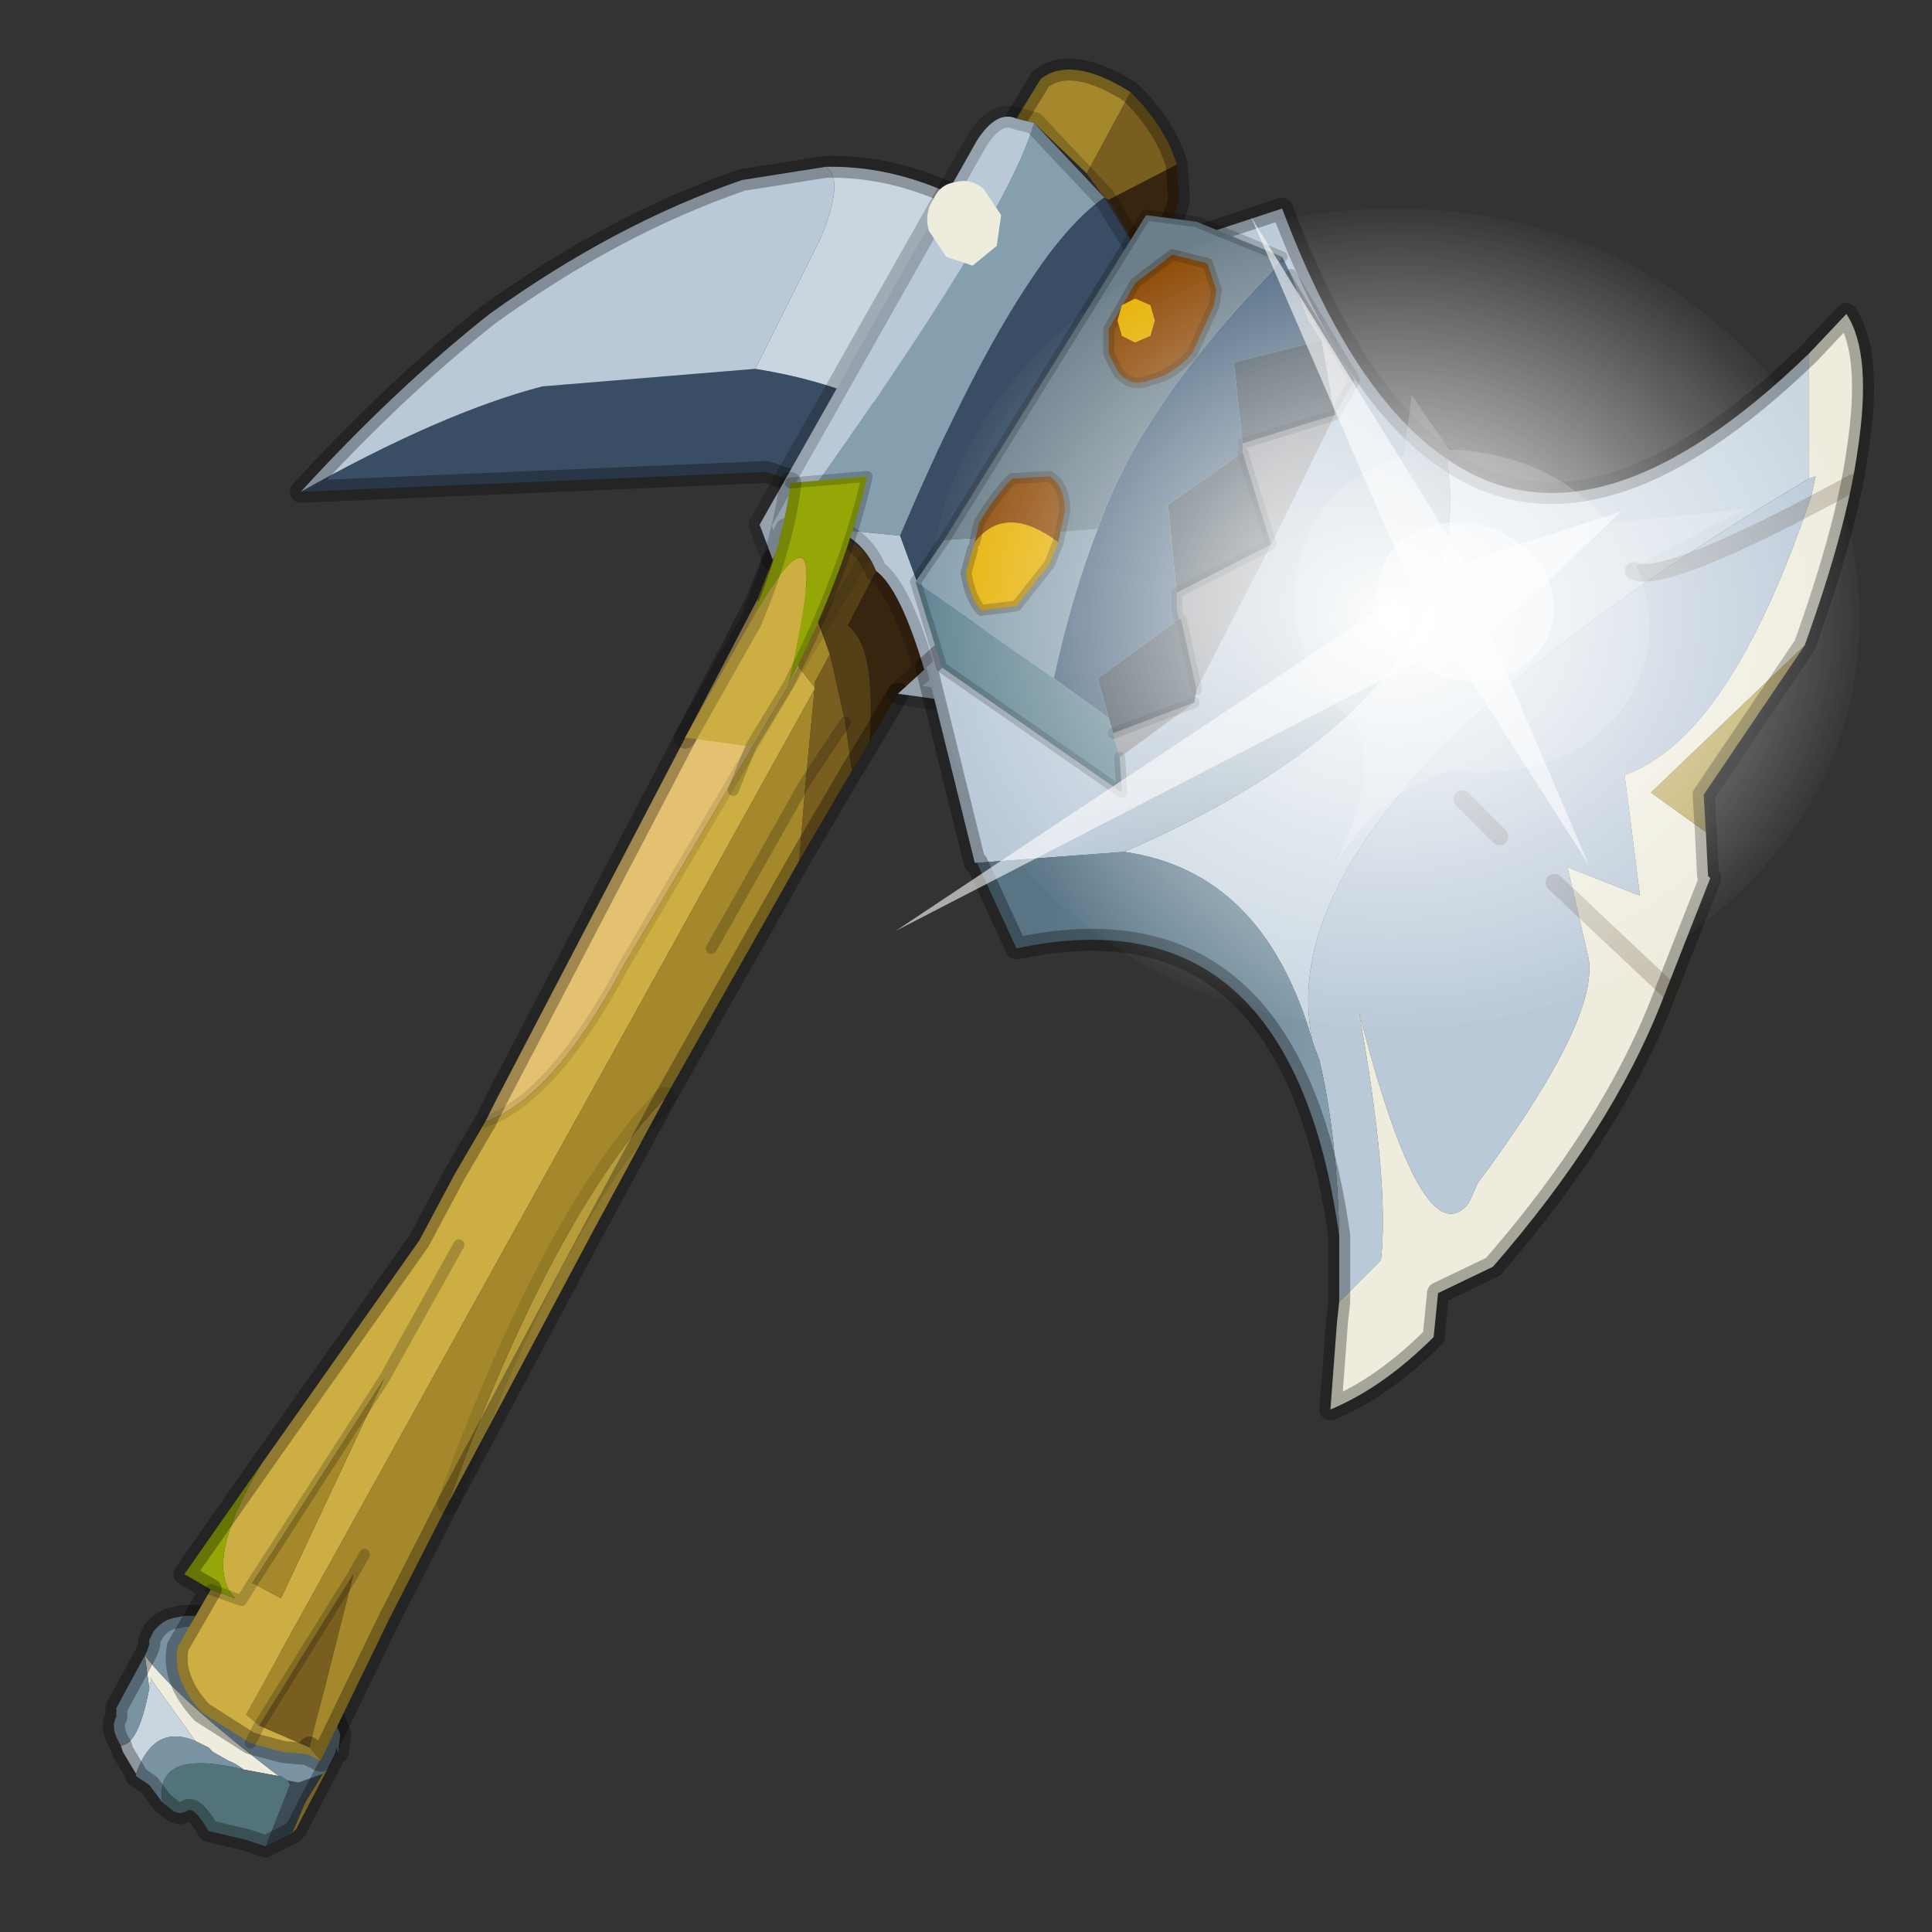 <?xml version="1.0" encoding="UTF-8" standalone="no"?>
<svg xmlns:xlink="http://www.w3.org/1999/xlink" height="440.0px" width="440.0px" xmlns="http://www.w3.org/2000/svg">
  <rect width="100%" height="100%" fill="#333333" stroke="none"/>
  <g transform="matrix(10.0, 0.0, 0.0, 10.0, 0.0, 0.0)">
    <use height="44.0" transform="matrix(1.0, 0.0, 0.0, 1.0, 0.0, 0.0)" width="44.0" xlink:href="#shape0"/>
    <use height="34.8" transform="matrix(-0.61, 0.0, 0.0, 0.536, 42.35, 4.75)" width="34.8" xlink:href="#sprite0"/>
    <use height="20.95" transform="matrix(0.136, -0.711, 0.801, 0.189, 20.4, 21.2)" width="24.45" xlink:href="#sprite1"/>
  </g>
  <defs>
    <g id="shape0" transform="matrix(1.0, 0.0, 0.0, 1.0, 0.0, 0.0)">
      <path d="M44.0 44.0 L0.0 44.0 0.0 0.0 44.0 0.0 44.0 44.0" fill="#43adca" fill-opacity="0.0" fill-rule="evenodd" stroke="none"/>
      <path d="M29.95 13.05 L26.65 13.7 Q24.8 11.1 20.2 9.3 19.35 6.8 22.8 5.05 L24.05 6.05 Q26.9 8.35 29.95 13.05" fill="url(#gradient0)" fill-rule="evenodd" stroke="none"/>
      <path d="M26.65 13.7 L29.95 13.05 Q28.4 15.05 27.55 17.85 L24.85 17.6 26.65 13.7" fill="#869fae" fill-rule="evenodd" stroke="none"/>
      <path d="M20.2 9.3 Q24.8 11.1 26.65 13.7 L24.85 17.6 22.85 17.35 Q21.6 12.0 17.45 10.75 L6.85 11.2 Q10.05 9.4 12.35 8.8 L17.2 8.4 Q18.8 8.65 20.2 9.3" fill="#394e64" fill-rule="evenodd" stroke="none"/>
      <path d="M6.85 11.2 Q9.0 8.85 11.15 7.15 14.0 5.1 16.9 4.1 L18.8 3.8 Q19.25 4.05 18.7 5.4 L17.2 8.4 12.35 8.8 Q10.05 9.4 6.85 11.2" fill="#bac9d8" fill-rule="evenodd" stroke="none"/>
      <path d="M22.8 5.05 Q19.35 6.8 20.2 9.3 18.8 8.65 17.2 8.4 L18.7 5.4 Q19.25 4.05 18.8 3.8 20.8 3.75 22.8 5.05" fill="#c9d6e0" fill-rule="evenodd" stroke="none"/>
      <path d="M26.65 13.7 L29.95 13.05 M26.65 13.7 L24.85 17.6" fill="none" stroke="#e7ecf1" stroke-linecap="round" stroke-linejoin="round" stroke-opacity="0.4" stroke-width="0.05"/>
      <path d="M29.95 13.05 Q26.9 8.35 24.05 6.05 L22.8 5.05 M24.85 17.6 L27.55 17.85 Q28.4 15.05 29.95 13.05 M24.85 17.6 L22.85 17.35 Q21.6 12.0 17.45 10.75 L6.85 11.2 Q9.0 8.85 11.15 7.15 14.0 5.1 16.9 4.1 L18.8 3.8 Q20.8 3.75 22.8 5.05" fill="none" stroke="#000000" stroke-linecap="round" stroke-linejoin="round" stroke-opacity="0.302" stroke-width="0.5"/>
      <path d="M7.35 40.4 L7.45 40.3 6.85 41.45 6.75 41.65 6.65 41.75 6.95 41.05 7.35 40.4" fill="#ae8a37" fill-rule="evenodd" stroke="none"/>
      <path d="M3.3 37.7 Q4.05 38.7 6.35 40.45 L5.55 40.3 Q5.35 40.15 5.2 40.1 L4.85 39.9 4.75 39.8 4.45 39.65 3.55 38.4 3.45 38.25 3.45 38.2 3.4 38.45 3.3 37.7" fill="#eeecdd" fill-rule="evenodd" stroke="none"/>
      <path d="M3.4 38.45 L3.45 38.2 3.45 38.25 3.55 38.4 4.45 39.65 Q3.5 39.25 3.1 40.4 L2.8 39.9 2.75 39.75 Q3.15 39.75 3.4 38.45" fill="#c9d6e0" fill-rule="evenodd" stroke="none"/>
      <path d="M3.3 37.7 L3.35 37.6 3.4 37.45 3.4 37.35 3.45 37.25 3.5 37.15 Q3.7 36.9 3.95 36.85 L4.2 36.8 4.65 36.8 Q5.55 36.9 6.35 37.55 7.15 38.15 7.5 38.9 L7.75 39.5 7.7 39.9 7.65 39.8 7.65 39.9 7.45 40.3 7.35 40.4 6.8 40.6 6.55 40.55 6.4 40.45 6.35 40.45 Q4.05 38.7 3.3 37.7 L3.4 38.45 Q3.15 39.75 2.75 39.75 2.5 39.35 2.65 39.1 L2.65 38.9 3.3 37.7 M4.45 39.65 L4.75 39.8 4.85 39.9 5.2 40.1 Q5.35 40.15 5.55 40.3 3.5 39.8 3.7 41.05 L3.4 40.65 3.1 40.45 3.1 40.4 Q3.5 39.25 4.45 39.65" fill="#7a93a3" fill-rule="evenodd" stroke="none"/>
      <path d="M6.55 40.55 L6.8 40.6 7.35 40.4 6.95 41.05 6.65 41.75 6.05 42.05 6.6 40.65 6.55 40.55" fill="#3c4b55" fill-rule="evenodd" stroke="none"/>
      <path d="M6.35 40.45 L6.4 40.45 6.55 40.55 6.6 40.65 6.05 42.05 5.6 41.9 4.75 41.7 Q4.4 41.1 4.25 41.25 L4.1 41.3 3.95 41.25 3.7 41.05 Q3.5 39.8 5.55 40.3 L6.35 40.45" fill="#52737a" fill-rule="evenodd" stroke="none"/>
      <path d="M7.7 39.9 L7.75 39.5 7.5 38.9 Q7.15 38.15 6.35 37.55 5.55 36.9 4.65 36.8 L4.2 36.8 3.95 36.85 Q3.7 36.9 3.5 37.15 L3.45 37.25 3.4 37.35 3.4 37.45 3.35 37.6 3.3 37.7 M7.45 40.3 L7.65 39.9 M2.75 39.75 Q2.5 39.35 2.65 39.1 L2.65 38.9 3.3 37.7 M6.65 41.75 L6.75 41.65 6.85 41.45 7.45 40.3 M6.05 42.05 L6.65 41.75 M6.05 42.05 L5.6 41.9 4.75 41.7 Q4.4 41.1 4.25 41.25 L4.1 41.3 3.95 41.25 3.7 41.05 3.4 40.65 3.1 40.45 3.1 40.4 2.8 39.9 2.75 39.75" fill="none" stroke="#000000" stroke-linecap="round" stroke-linejoin="round" stroke-opacity="0.302" stroke-width="0.5"/>
      <path d="M15.15 25.0 L13.5 28.05 10.2 34.25 Q12.6 27.65 15.15 25.0 M7.3 40.1 L7.0 39.95 6.45 39.9 5.7 39.7 4.6 39.0 Q3.9 38.25 4.05 37.5 L4.8 36.2 5.35 36.4 Q4.6 35.6 5.95 33.35 L9.55 28.25 10.35 26.75 11.05 25.55 Q12.6 25.0 14.2 22.0 L18.2 15.2 18.55 15.65 18.55 15.7 5.6 39.05 5.9 39.3 7.05 39.8 7.0 39.95 7.05 39.8 7.3 40.1 M10.45 28.35 L8.75 31.4 10.45 28.35 M5.75 36.05 L6.4 36.4 8.75 31.4 5.75 36.05 5.5 36.45 5.35 36.4 5.5 36.45 5.75 36.05 M5.7 39.7 L5.9 39.3 5.7 39.7" fill="#cdae43" fill-rule="evenodd" stroke="none"/>
      <path d="M24.75 3.95 L23.55 2.8 23.15 2.7 23.7 1.8 Q24.4 1.25 25.75 2.1 L24.75 3.95 M18.2 19.6 L15.15 25.0 Q12.6 27.65 10.2 34.25 L8.85 36.9 7.3 40.1 7.05 39.8 8.05 35.85 5.9 39.3 5.6 39.05 18.55 15.7 18.35 17.8 18.2 19.6 M17.25 13.65 L17.6 12.75 17.85 12.15 18.7 14.35 18.9 14.9 18.55 15.55 18.55 15.65 18.2 15.2 17.25 13.65 M18.2 15.2 L18.7 14.35 18.2 15.2 M16.2 21.6 L18.35 17.8 16.2 21.6 M8.3 35.4 L8.05 35.85 8.3 35.4 M8.75 31.4 L6.4 36.4 5.75 36.05 8.75 31.4" fill="#a4882b" fill-rule="evenodd" stroke="none"/>
      <path d="M22.5 14.7 L21.95 14.05 21.75 13.15 23.6 16.15 22.5 14.7" fill="#394e64" fill-rule="evenodd" stroke="none"/>
      <path d="M24.75 3.95 L25.75 2.1 Q26.55 2.9 26.8 3.75 L25.25 4.55 25.15 4.5 24.75 3.95 M19.4 17.55 L18.2 19.6 18.35 17.8 19.25 16.45 19.4 17.55 M18.55 15.65 L18.55 15.55 18.9 14.9 19.25 16.45 18.35 17.8 18.55 15.7 18.55 15.65 M5.9 39.3 L8.05 35.85 7.05 39.8 5.9 39.3" fill="#795e20" fill-rule="evenodd" stroke="none"/>
      <path d="M4.8 36.2 L4.2 35.85 5.95 33.35 Q4.6 35.6 5.35 36.4 L4.8 36.2" fill="#94a707" fill-rule="evenodd" stroke="none"/>
      <path d="M11.05 25.55 L11.3 25.05 17.25 13.65 18.2 15.2 14.2 22.0 Q12.6 25.0 11.05 25.55" fill="#e4c170" fill-rule="evenodd" stroke="none"/>
      <path d="M25.25 4.55 L26.8 3.75 26.85 4.55 26.8 4.75 26.2 6.2 25.25 4.55 M19.95 13.0 Q20.5 13.4 21.05 15.25 L20.45 15.8 19.8 16.9 Q19.95 14.7 19.3 14.25 L19.95 13.0" fill="#382510" fill-rule="evenodd" stroke="none"/>
      <path d="M19.8 16.9 L19.4 17.55 19.25 16.45 18.9 14.9 18.7 14.35 19.75 12.6 18.7 14.35 17.85 12.15 17.9 12.05 Q18.35 11.9 19.0 12.05 L19.75 12.6 19.95 13.0 19.3 14.25 Q19.95 14.7 19.8 16.9" fill="#553f17" fill-rule="evenodd" stroke="none"/>
      <path d="M22.5 14.7 L23.6 16.15" fill="none" stroke="#000000" stroke-linecap="round" stroke-linejoin="round" stroke-opacity="0.2" stroke-width="0.5"/>
      <path d="M15.15 25.0 Q12.6 27.65 10.2 34.25" fill="none" stroke="#000000" stroke-linecap="round" stroke-linejoin="round" stroke-opacity="0.102" stroke-width="0.5"/>
      <path d="M18.7 14.35 L18.2 15.2 14.2 22.0 Q12.6 25.0 11.05 25.55 M19.75 12.6 L18.7 14.35" fill="none" stroke="#000000" stroke-linecap="round" stroke-linejoin="round" stroke-opacity="0.102" stroke-width="0.25"/>
      <path d="M18.35 17.8 L16.2 21.6 M18.35 17.8 L19.25 16.45 M5.9 39.3 L8.05 35.85 8.3 35.4 M8.75 31.4 L10.45 28.35 M4.8 36.2 L5.35 36.4 M8.75 31.4 L5.75 36.05 5.5 36.45 5.35 36.4 M5.9 39.3 L5.7 39.7" fill="none" stroke="#000000" stroke-linecap="round" stroke-linejoin="round" stroke-opacity="0.2" stroke-width="0.25"/>
      <path d="M25.75 2.1 Q24.4 1.25 23.7 1.8 L23.15 2.7 M26.8 3.75 Q26.55 2.9 25.75 2.1 M26.2 6.2 L26.8 4.75 26.85 4.55 26.8 3.75 M20.45 15.8 L19.8 16.9 19.4 17.55 18.2 19.6 15.15 25.0 13.5 28.05 10.2 34.25 8.85 36.9 7.3 40.1 7.0 39.95 6.45 39.9 5.7 39.7 4.6 39.0 Q3.9 38.25 4.05 37.5 L4.8 36.2 4.2 35.85 5.95 33.35 9.55 28.25 10.35 26.75 11.05 25.55 11.3 25.05 17.25 13.65 17.6 12.75 M7.05 39.8 L7.0 39.95" fill="none" stroke="#000000" stroke-linecap="round" stroke-linejoin="round" stroke-opacity="0.302" stroke-width="0.5"/>
      <path d="M23.55 2.8 L25.15 4.5 Q23.2 5.85 20.5 12.2 L19.0 12.05 18.15 11.65 Q22.95 4.95 23.55 2.8" fill="#869fae" fill-rule="evenodd" stroke="none"/>
      <path d="M21.9 16.0 L20.45 15.8 21.05 15.25 Q20.5 13.4 19.95 13.0 19.7 12.35 19.0 12.05 18.35 11.9 17.9 12.05 L17.6 12.75 17.3 11.95 22.25 3.2 Q22.7 2.5 23.15 2.7 L23.55 2.8 Q22.95 4.95 18.15 11.65 L19.0 12.05 20.5 12.2 21.9 16.0" fill="#bac9d8" fill-rule="evenodd" stroke="none"/>
      <path d="M25.15 4.5 L26.2 6.2 26.6 7.1 25.8 7.1 21.75 13.15 22.45 14.25 22.8 14.4 22.65 14.7 21.9 16.0 20.5 12.2 Q23.2 5.85 25.15 4.5" fill="#394e64" fill-rule="evenodd" stroke="none"/>
      <path d="M21.9 16.0 L20.45 15.8 21.05 15.25 Q20.5 13.4 19.95 13.0 19.7 12.35 19.0 12.05 18.35 11.9 17.9 12.05 L17.6 12.75 17.3 11.95 22.25 3.2 Q22.7 2.5 23.15 2.7 L23.55 2.8 25.15 4.5 26.2 6.2 26.6 7.1 25.8 7.1 21.75 13.15 22.45 14.25 22.8 14.4 22.65 14.7 21.9 16.0 Z" fill="none" stroke="#000000" stroke-linecap="round" stroke-linejoin="round" stroke-opacity="0.2" stroke-width="0.5"/>
      <path d="M22.8 4.9 L22.7 5.6 22.15 6.05 21.55 5.85 21.15 5.25 Q21.05 4.85 21.25 4.55 21.4 4.2 21.75 4.15 22.1 4.05 22.4 4.3 L22.8 4.9" fill="#eeecdd" fill-rule="evenodd" stroke="none"/>
      <path d="M30.5 29.65 L30.5 28.15 Q30.45 25.85 30.05 24.15 L29.9 23.75 Q28.7 18.3 41.2 10.9 L41.35 10.85 41.25 11.3 Q39.4 16.8 37.0 17.65 L37.35 20.4 35.7 19.75 36.15 21.7 Q36.55 23.05 33.65 26.95 L33.45 27.4 Q32.4 28.7 30.95 23.05 31.65 26.95 31.45 28.7 L30.5 29.65" fill="#bac9d8" fill-rule="evenodd" stroke="none"/>
      <path d="M25.6 19.4 Q33.8 15.85 32.95 10.45 36.3 12.8 41.2 8.05 L41.2 10.9 Q28.7 18.3 29.9 23.75 28.8 19.85 25.6 19.4" fill="#c9d6e0" fill-rule="evenodd" stroke="none"/>
      <path d="M41.2 8.05 L42.05 7.15 Q42.65 8.05 42.3 10.3 42.05 12.05 41.1 14.7 L37.6 18.05 38.85 18.95 38.9 19.95 38.95 20.0 37.85 22.8 Q36.7 25.75 34.0 28.85 L32.75 29.45 32.65 30.45 Q31.5 31.6 30.3 32.1 L30.45 30.1 30.5 29.65 31.45 28.7 Q31.65 26.95 30.95 23.05 32.4 28.7 33.45 27.4 L33.65 26.95 Q36.55 23.05 36.15 21.7 L35.7 19.75 37.35 20.4 37.0 17.65 Q39.4 16.8 41.25 11.3 L41.35 10.85 41.2 10.9 41.2 8.05" fill="#eeecdd" fill-rule="evenodd" stroke="none"/>
      <path d="M41.1 14.7 L38.8 18.1 38.85 18.95 37.6 18.05 41.1 14.7" fill="#c1af68" fill-rule="evenodd" stroke="none"/>
      <path d="M22.25 19.65 L22.2 19.65 21.1 15.2 Q23.95 12.65 25.8 9.9 L25.85 5.85 29.2 4.75 Q30.8 9.0 32.95 10.45 33.8 15.85 25.6 19.4 L22.25 19.65" fill="url(#gradient1)" fill-rule="evenodd" stroke="none"/>
      <path d="M22.25 19.65 L25.6 19.4 Q28.8 19.85 29.9 23.75 L30.05 24.15 Q30.45 25.85 30.5 28.15 29.4 20.25 23.15 21.6 L22.25 19.65" fill="url(#gradient2)" fill-rule="evenodd" stroke="none"/>
      <path d="M32.95 10.45 Q30.8 9.0 29.2 4.75 L25.85 5.85 25.8 9.9 Q23.95 12.65 21.1 15.2 L22.2 19.65 22.25 19.65 M32.95 10.45 Q36.3 12.8 41.2 8.05 L42.05 7.15 Q42.65 8.05 42.3 10.3 42.05 12.05 41.1 14.7 L38.8 18.1 38.85 18.95 38.9 19.95 38.95 20.0 37.85 22.8 Q36.7 25.75 34.0 28.85 L32.75 29.45 32.65 30.45 Q31.5 31.6 30.3 32.1 L30.45 30.1 30.5 29.65 30.5 28.15 Q29.4 20.25 23.15 21.6 L22.25 19.65" fill="none" stroke="#000000" stroke-linecap="round" stroke-linejoin="round" stroke-opacity="0.302" stroke-width="0.5"/>
      <path d="M25.0 12.05 Q24.4 13.6 24.0 15.45 L20.85 13.25 21.5 12.3 25.0 12.05" fill="#869fae" fill-rule="evenodd" stroke="none"/>
      <path d="M29.4 6.25 L29.8 7.3 30.1 7.75 28.1 8.25 28.3 10.1 28.3 10.3 26.6 11.5 26.8 13.5 26.8 13.85 26.85 14.1 25.0 15.45 25.25 16.35 24.0 15.45 Q24.4 13.6 25.0 12.05 25.95 9.3 28.95 6.2 L29.2 5.85 29.4 6.25" fill="#47627c" fill-rule="evenodd" stroke="none"/>
      <path d="M29.2 5.85 L28.95 6.2 Q25.95 9.3 25.0 12.05 L21.5 12.3 26.1 4.9 27.25 5.05 29.2 5.85" fill="#6b7f8b" fill-rule="evenodd" stroke="none"/>
      <path d="M30.1 7.75 L29.8 7.3 29.4 6.25 30.85 8.65 30.4 9.45 30.1 7.75 M26.85 14.1 L26.8 13.85 26.8 13.5 28.95 12.4 28.3 10.3 28.3 10.1 30.4 9.45 28.95 12.4 27.25 15.7 26.9 14.1 26.85 14.1 M25.5 17.25 L25.35 16.7 27.2 16.0 25.5 17.25" fill="#382510" fill-opacity="0.322" fill-rule="evenodd" stroke="none"/>
      <path d="M25.25 16.35 L25.0 15.45 26.85 14.1 26.9 14.1 27.25 15.7 27.2 16.0 25.35 16.7 25.25 16.35 M26.8 13.5 L26.6 11.5 28.3 10.3 28.95 12.4 26.8 13.5 M28.3 10.1 L28.1 8.25 30.1 7.75 30.4 9.45 28.3 10.1" fill="#3c4b55" fill-rule="evenodd" stroke="none"/>
      <path d="M24.0 15.45 L25.25 16.35 25.35 16.7 25.5 17.25 25.55 18.05 21.45 15.2 20.85 13.25 24.0 15.45" fill="#638694" fill-rule="evenodd" stroke="none"/>
      <path d="M26.85 14.1 L26.8 13.85 26.8 13.5 M30.4 9.45 L30.85 8.65 29.4 6.25 M21.5 12.3 L26.1 4.9 27.25 5.05 29.2 5.85 M27.25 15.7 L26.9 14.1 26.85 14.1 M28.3 10.3 L28.95 12.4 26.8 13.5 M30.4 9.45 L28.3 10.1 M21.5 12.3 L20.85 13.25 21.45 15.2 25.55 18.05 25.5 17.25 M25.35 16.7 L27.2 16.0" fill="none" stroke="#000000" stroke-linecap="round" stroke-linejoin="round" stroke-opacity="0.2" stroke-width="0.25"/>
      <path d="M27.7 6.6 L27.65 6.95 27.15 8.05 Q26.7 8.55 26.2 8.65 25.75 8.85 25.45 8.45 L25.25 8.05 25.25 7.5 25.85 6.45 26.7 5.8 27.5 6.0 27.7 6.6" fill="#8d4803" fill-rule="evenodd" stroke="none"/>
      <path d="M27.7 6.6 L27.65 6.95 27.15 8.05 Q26.7 8.55 26.2 8.65 25.75 8.85 25.45 8.45 L25.25 8.05 25.25 7.5 25.85 6.45 26.7 5.8 27.5 6.0 27.7 6.6 Z" fill="none" stroke="#382510" stroke-linecap="round" stroke-linejoin="round" stroke-opacity="0.302" stroke-width="0.25"/>
      <path d="M22.2 12.35 L22.3 11.9 Q22.7 11.25 23.05 10.9 L23.9 10.85 Q24.25 11.05 24.25 11.65 L24.1 12.35 Q22.9 11.45 22.2 12.35" fill="#8d4803" fill-rule="evenodd" stroke="none"/>
      <path d="M22.2 12.35 Q22.9 11.45 24.1 12.35 L23.9 12.85 23.15 13.8 22.35 13.9 Q22.1 13.65 22.0 13.05 L22.15 12.5 22.2 12.35" fill="#e6b100" fill-rule="evenodd" stroke="none"/>
      <path d="M24.1 12.35 L24.25 11.65 Q24.25 11.05 23.9 10.85 L23.05 10.9 Q22.7 11.25 22.3 11.9 L22.2 12.35 M24.1 12.35 L23.9 12.85 23.15 13.8 22.35 13.9 Q22.1 13.65 22.0 13.05 L22.15 12.5" fill="none" stroke="#382510" stroke-linecap="round" stroke-linejoin="round" stroke-opacity="0.302" stroke-width="0.25"/>
      <path d="M26.2 7.65 L25.85 7.8 25.55 7.65 25.45 7.3 25.55 6.95 25.85 6.8 26.2 6.95 26.3 7.3 26.2 7.65" fill="#e6b100" fill-rule="evenodd" stroke="none"/>
      <path d="M17.1 17.0 L15.6 16.8 17.1 14.15 Q19.1 10.65 17.95 15.6 L17.1 17.0" fill="#cdae43" fill-rule="evenodd" stroke="none"/>
      <path d="M17.1 14.15 Q17.85 12.35 18.0 11.0 L19.75 10.85 Q19.25 13.05 17.95 15.6 19.1 10.65 17.1 14.15" fill="#94a707" fill-rule="evenodd" stroke="none"/>
      <path d="M15.6 16.8 L17.1 14.15 Q17.85 12.35 18.0 11.0" fill="none" stroke="#000000" stroke-linecap="round" stroke-linejoin="round" stroke-opacity="0.2" stroke-width="0.5"/>
      <path d="M18.0 11.0 L19.75 10.85 Q19.25 13.05 17.95 15.6 L17.1 17.0 16.7 18.0" fill="none" stroke="#000000" stroke-linecap="round" stroke-linejoin="round" stroke-opacity="0.2" stroke-width="0.25"/>
      <path d="M42.2 11.0 Q37.9 13.35 37.2 13.0 M34.15 19.05 L33.3 18.2 M38.0 22.55 L35.4 20.1" fill="none" stroke="#382510" stroke-linecap="round" stroke-linejoin="round" stroke-opacity="0.2" stroke-width="0.4"/>
    </g>
    <linearGradient gradientTransform="matrix(-0.005, -0.004, 0.001, -0.003, 25.35, 10.05)" gradientUnits="userSpaceOnUse" id="gradient0" spreadMethod="pad" x1="-819.2" x2="819.2">
      <stop offset="0.51" stop-color="#bac9d8"/>
      <stop offset="1.0" stop-color="#869fae"/>
    </linearGradient>
    <linearGradient gradientTransform="matrix(0.005, 0.003, -0.005, 0.009, 27.35, 13.25)" gradientUnits="userSpaceOnUse" id="gradient1" spreadMethod="pad" x1="-819.2" x2="819.2">
      <stop offset="0.51" stop-color="#bac9d8"/>
      <stop offset="1.0" stop-color="#869fae"/>
    </linearGradient>
    <linearGradient gradientTransform="matrix(-0.006, -0.002, 0.001, -0.004, 26.55, 23.35)" gradientUnits="userSpaceOnUse" id="gradient2" spreadMethod="pad" x1="-819.2" x2="819.2">
      <stop offset="0.0" stop-color="#8ba3b2"/>
      <stop offset="0.831" stop-color="#587485"/>
    </linearGradient>
    <g id="sprite0" transform="matrix(1.0, 0.0, 0.0, 1.0, 0.0, 0.0)">
      <use height="34.8" transform="matrix(1.0, 0.0, 0.0, 1.0, 0.0, 0.0)" width="34.8" xlink:href="#shape1"/>
    </g>
    <g id="shape1" transform="matrix(1.0, 0.0, 0.0, 1.0, 0.0, 0.0)">
      <path d="M17.4 34.8 Q10.2 34.8 5.1 29.7 0.0 24.6 0.0 17.4 0.0 10.2 5.1 5.1 10.2 0.0 17.4 0.0 24.6 0.0 29.7 5.1 34.8 10.2 34.8 17.4 34.8 24.6 29.7 29.7 24.6 34.8 17.4 34.8" fill="url(#gradient3)" fill-rule="evenodd" stroke="none"/>
    </g>
    <radialGradient cx="0" cy="0" gradientTransform="matrix(0.022, 0.0, 0.0, 0.022, 17.4, 17.4)" gradientUnits="userSpaceOnUse" id="gradient3" r="819.2" spreadMethod="pad">
      <stop offset="0.0" stop-color="#ffffff"/>
      <stop offset="0.988" stop-color="#ffffff" stop-opacity="0.0"/>
    </radialGradient>
    <g id="sprite1" transform="matrix(1.0, 0.0, 0.0, 1.0, 0.0, 0.0)">
      <use height="20.95" transform="matrix(1.0, 0.0, 0.0, 1.0, 0.0, 0.0)" width="24.45" xlink:href="#shape2"/>
    </g>
    <g id="shape2" transform="matrix(1.0, 0.0, 0.0, 1.0, 0.0, 0.0)">
      <path d="M14.85 11.4 Q15.8 11.6 16.25 12.45 16.85 13.3 16.6 14.35 16.4 15.3 15.55 15.9 14.65 16.4 13.65 16.2 12.65 15.9 12.1 15.1 11.6 14.2 11.8 13.2 12.1 12.2 12.9 11.65 13.8 11.15 14.85 11.4" fill="#ffffff" fill-opacity="0.588" fill-rule="evenodd" stroke="none"/>
      <path d="M14.85 11.4 Q13.8 11.15 12.9 11.65 12.1 12.2 11.8 13.2 11.6 14.2 12.1 15.1 12.65 15.9 13.65 16.2 14.65 16.4 15.55 15.9 16.4 15.3 16.6 14.35 16.85 13.3 16.25 12.45 15.8 11.6 14.85 11.4 M18.2 11.35 L20.15 11.25 18.75 12.55 Q19.05 13.8 18.8 15.05 18.5 16.35 17.65 17.3 L19.1 20.95 16.55 18.25 Q14.8 19.3 12.8 18.85 10.8 18.35 9.75 16.65 9.05 15.5 8.95 14.3 7.75 12.35 4.85 11.5 8.3 12.45 9.7 11.4 10.3 10.4 11.35 9.75 13.1 8.75 15.1 9.15 16.95 9.5 18.1 11.15 L18.2 11.35" fill="#ffffff" fill-opacity="0.176" fill-rule="evenodd" stroke="none"/>
      <path d="M15.4 13.55 L18.1 17.55 13.35 14.65 7.05 18.5 12.75 13.55 0.0 0.0 14.25 12.25 24.45 5.95 15.4 13.55" fill="#ffffff" fill-opacity="0.588" fill-rule="evenodd" stroke="none"/>
    </g>
  </defs>
</svg>
